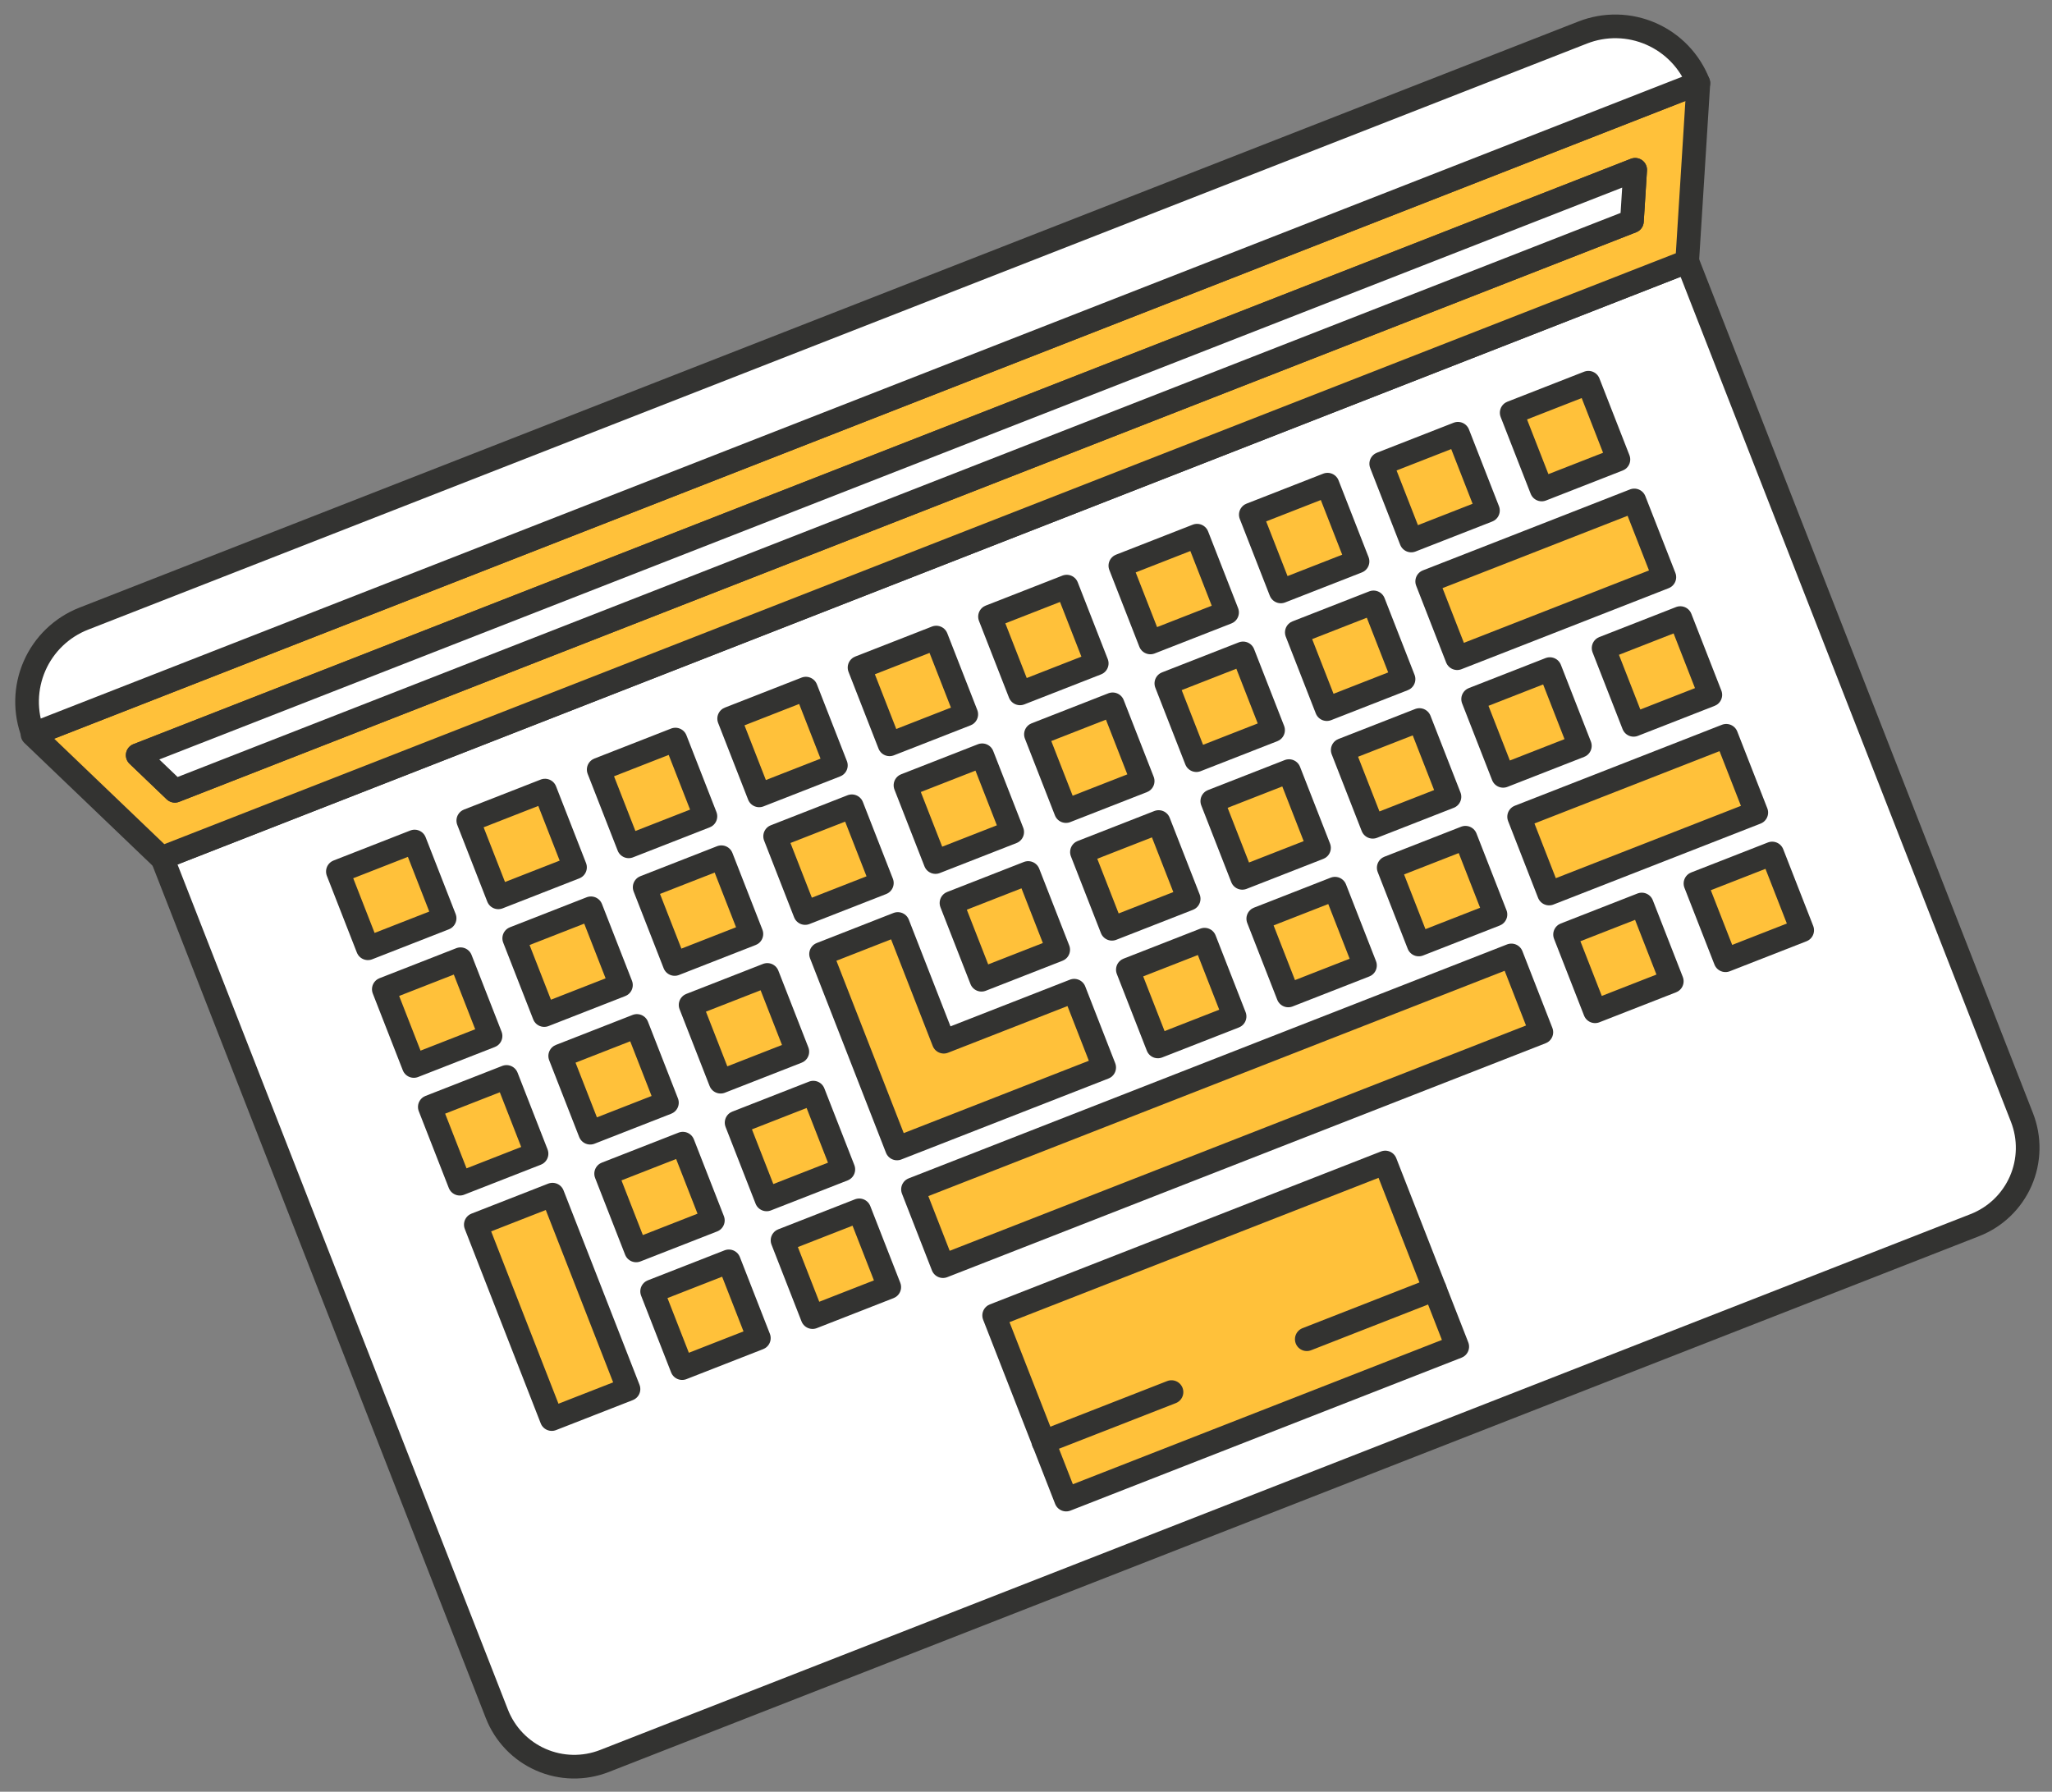 <svg width="260" height="227" viewBox="0 0 260 227" fill="none" xmlns="http://www.w3.org/2000/svg">
<rect x="0" y="0" width="260" height="227" fill="#808080" stroke="none"/>
<path d="M0 2.38e-06H207.562V116.49C207.562 119.283 206.453 121.961 204.479 123.935C202.505 125.91 199.828 127.019 197.036 127.019H10.541C9.158 127.021 7.787 126.75 6.508 126.222C5.23 125.694 4.067 124.918 3.088 123.941C2.109 122.963 1.333 121.801 0.803 120.523C0.273 119.245 -1.51828e-06 117.874 0 116.49V2.38e-06Z" transform="matrix(-0.931 0.364 0.364 0.931 213.793 33.127)" fill="white" stroke="#333331" stroke-width="3" stroke-linecap="round" stroke-linejoin="round"/>
<path d="M194.719 98.153L1.419 22.594L9.51689e-07 -3.57018e-07L211.067 82.5L194.719 98.153Z" transform="translate(215.193 10.541) scale(-1 1)" fill="#FFC13A" stroke="#333331" stroke-width="3" stroke-linecap="round" stroke-linejoin="round"/>
<path d="M11.313 3.16548e-06H215.319C218.318 3.16548e-06 221.193 1.191 223.313 3.312C225.433 5.433 226.624 8.309 226.624 11.308H-4.75868e-07C-8.29082e-07 9.823 0.293 8.351 0.861 6.979C1.43 5.606 2.263 4.36 3.314 3.309C4.365 2.259 5.612 1.426 6.984 0.859C8.357 0.291 9.828 -0.001 11.313 3.16548e-06Z" transform="matrix(-0.931 0.364 0.364 0.931 211.076 0)" fill="white" stroke="#333331" stroke-width="3" stroke-linecap="round" stroke-linejoin="round"/>
<path d="M0.413 6.512L-1.66546e-06 -5.95029e-07L189.737 74.162L185.028 78.67L0.413 6.512Z" transform="translate(207.186 21.514) scale(-1 1)" fill="white" stroke="#333331" stroke-width="3" stroke-linecap="round" stroke-linejoin="round"/>
<path d="M0.413 6.512L-1.66546e-06 -5.95029e-07L189.737 74.162L185.028 78.67L0.413 6.512Z" transform="translate(207.186 21.514) scale(-1 1)" fill="white" stroke="#333331" stroke-width="3" stroke-linecap="round" stroke-linejoin="round"/>
<path d="M53.227 3.808e-06H2.85521e-06V25.058H53.227V3.808e-06Z" transform="matrix(-0.931 0.364 0.364 0.931 175.52 147.28)" fill="#FFC13A" stroke="#333331" stroke-width="3" stroke-linecap="round" stroke-linejoin="round"/>
<path d="M-1.90338e-06 3.80819e-06L16.216 6.341" transform="translate(181.794 163.326) scale(-1 1)" stroke="#333331" stroke-width="3" stroke-linecap="round" stroke-linejoin="round"/>
<path d="M4.75844e-06 4.76024e-06L16.216 6.333" transform="translate(148.434 176.367) scale(-1 1)" stroke="#333331" stroke-width="3" stroke-linecap="round" stroke-linejoin="round"/>
<path d="M10.44 -2.856e-06H0V10.443H10.44V-2.856e-06Z" transform="matrix(-0.931 0.364 0.364 0.931 224.546 108.132)" fill="#FFC13A" stroke="#333331" stroke-width="3" stroke-linecap="round" stroke-linejoin="round"/>
<path d="M10.44 -3.808e-06H0V10.443H10.44V-3.808e-06Z" transform="matrix(-0.931 0.364 0.364 0.931 208.023 114.596)" fill="#FFC13A" stroke="#333331" stroke-width="3" stroke-linecap="round" stroke-linejoin="round"/>
<path d="M69.893 25.839L3.797 -1.42807e-06L-1.66546e-06 9.726L66.097 35.564L75.818 39.362L79.615 29.637L69.893 25.839Z" transform="translate(195.297 121.047) scale(-1 1)" fill="#FFC13A" stroke="#333331" stroke-width="3" stroke-linecap="round" stroke-linejoin="round"/>
<path d="M10.44 0H0V10.443H10.44V0Z" transform="matrix(-0.931 0.364 0.364 0.931 108.872 153.342)" fill="#FFC13A" stroke="#333331" stroke-width="3" stroke-linecap="round" stroke-linejoin="round"/>
<path d="M10.44 -2.856e-06H0V10.443H10.44V-2.856e-06Z" transform="matrix(-0.931 0.364 0.364 0.931 92.349 159.805)" fill="#FFC13A" stroke="#333331" stroke-width="3" stroke-linecap="round" stroke-linejoin="round"/>
<path d="M20.325 6.458L3.805 -1.66608e-06L1.07065e-06 9.726L16.528 16.183L26.25 19.982L30.047 10.256L20.325 6.458Z" transform="translate(222.529 93.22) scale(-1 1)" fill="#FFC13A" stroke="#333331" stroke-width="3" stroke-linecap="round" stroke-linejoin="round"/>
<path d="M10.44 0H0V10.443H10.44V0Z" transform="matrix(-0.931 0.364 0.364 0.931 185.68 106.135)" fill="#FFC13A" stroke="#333331" stroke-width="3" stroke-linecap="round" stroke-linejoin="round"/>
<path d="M10.44 0H-2.14141e-06V10.443H10.44V0Z" transform="matrix(-0.931 0.364 0.364 0.931 169.149 112.591)" fill="#FFC13A" stroke="#333331" stroke-width="3" stroke-linecap="round" stroke-linejoin="round"/>
<path d="M10.44 -2.856e-06H5.71042e-06V10.443H10.44V-2.856e-06Z" transform="matrix(-0.931 0.364 0.364 0.931 152.626 119.051)" fill="#FFC13A" stroke="#333331" stroke-width="3" stroke-linecap="round" stroke-linejoin="round"/>
<path d="M10.44 0H2.85521e-06V10.443H10.44V0Z" transform="matrix(-0.931 0.364 0.364 0.931 103.052 138.43)" fill="#FFC13A" stroke="#333331" stroke-width="3" stroke-linecap="round" stroke-linejoin="round"/>
<path d="M10.44 0H0V10.443H10.44V0Z" transform="matrix(-0.931 0.364 0.364 0.931 86.521 144.893)" fill="#FFC13A" stroke="#333331" stroke-width="3" stroke-linecap="round" stroke-linejoin="round"/>
<path d="M9.628 -9.52047e-07L5.824 9.718L4.75844e-06 24.63L9.722 28.428L15.546 13.524L19.343 3.798L9.628 -9.52047e-07Z" transform="translate(79.632 151.355) scale(-1 1)" fill="#FFC13A" stroke="#333331" stroke-width="3" stroke-linecap="round" stroke-linejoin="round"/>
<path d="M10.44 0H0V10.443H10.44V0Z" transform="matrix(-0.931 0.364 0.364 0.931 212.906 78.307)" fill="#FFC13A" stroke="#333331" stroke-width="3" stroke-linecap="round" stroke-linejoin="round"/>
<path d="M10.44 -2.142e-06H0V10.443H10.44V-2.142e-06Z" transform="matrix(-0.931 0.364 0.364 0.931 196.375 84.77)" fill="#FFC13A" stroke="#333331" stroke-width="3" stroke-linecap="round" stroke-linejoin="round"/>
<path d="M10.44 2.856e-06H0V10.443H10.44V2.856e-06Z" transform="matrix(-0.931 0.364 0.364 0.931 179.852 91.223)" fill="#FFC13A" stroke="#333331" stroke-width="3" stroke-linecap="round" stroke-linejoin="round"/>
<path d="M10.44 -2.38e-06H0V10.443H10.44V-2.38e-06Z" transform="matrix(-0.931 0.364 0.364 0.931 163.324 97.693)" fill="#FFC13A" stroke="#333331" stroke-width="3" stroke-linecap="round" stroke-linejoin="round"/>
<path d="M10.44 -3.332e-06H-5.23455e-06V10.443H10.44V-3.332e-06Z" transform="matrix(-0.931 0.364 0.364 0.931 146.808 104.146)" fill="#FFC13A" stroke="#333331" stroke-width="3" stroke-linecap="round" stroke-linejoin="round"/>
<path d="M10.44 -4.284e-06H4.28281e-06V10.443H10.44V-4.284e-06Z" transform="matrix(-0.931 0.364 0.364 0.931 130.278 110.601)" fill="#FFC13A" stroke="#333331" stroke-width="3" stroke-linecap="round" stroke-linejoin="round"/>
<path d="M26.149 -1.90409e-06L20.325 14.912L13.519 12.252L3.797 8.454L-5.23429e-06 18.18L9.722 21.978L16.528 24.638L26.25 28.436L30.047 18.71L35.87 3.806L26.149 -1.90409e-06Z" transform="translate(139.905 117.062) scale(-1 1)" fill="#FFC13A" stroke="#333331" stroke-width="3" stroke-linecap="round" stroke-linejoin="round"/>
<path d="M10.44 5.712e-06H3.80694e-06V10.443H10.44V5.712e-06Z" transform="matrix(-0.931 0.364 0.364 0.931 97.224 123.517)" fill="#FFC13A" stroke="#333331" stroke-width="3" stroke-linecap="round" stroke-linejoin="round"/>
<path d="M10.44 4.76e-06H0V10.443H10.44V4.76e-06Z" transform="matrix(-0.931 0.364 0.364 0.931 80.701 129.98)" fill="#FFC13A" stroke="#333331" stroke-width="3" stroke-linecap="round" stroke-linejoin="round"/>
<path d="M10.44 0H3.33108e-06V10.443H10.44V0Z" transform="matrix(-0.931 0.364 0.364 0.931 64.18 136.44)" fill="#FFC13A" stroke="#333331" stroke-width="3" stroke-linecap="round" stroke-linejoin="round"/>
<path d="M20.325 6.458L3.805 1.66608e-06L0 9.718L16.528 16.183L26.25 19.982L30.047 10.256L20.325 6.458Z" transform="translate(210.881 63.403) scale(-1 1)" fill="#FFC13A" stroke="#333331" stroke-width="3" stroke-linecap="round" stroke-linejoin="round"/>
<path d="M10.44 2.38e-06H2.14141e-06V10.443H10.44V2.38e-06Z" transform="matrix(-0.931 0.364 0.364 0.931 174.034 76.318)" fill="#FFC13A" stroke="#333331" stroke-width="3" stroke-linecap="round" stroke-linejoin="round"/>
<path d="M10.44 0H0V10.443H10.44V0Z" transform="matrix(-0.931 0.364 0.364 0.931 157.503 82.781)" fill="#FFC13A" stroke="#333331" stroke-width="3" stroke-linecap="round" stroke-linejoin="round"/>
<path d="M10.44 0H-4.28281e-06V10.443H10.44V0Z" transform="matrix(-0.931 0.364 0.364 0.931 140.98 89.233)" fill="#FFC13A" stroke="#333331" stroke-width="3" stroke-linecap="round" stroke-linejoin="round"/>
<path d="M10.44 0H5.23455e-06V10.443H10.44V0Z" transform="matrix(-0.931 0.364 0.364 0.931 124.449 95.689)" fill="#FFC13A" stroke="#333331" stroke-width="3" stroke-linecap="round" stroke-linejoin="round"/>
<path d="M10.44 0H-4.75868e-06V10.443H10.44V0Z" transform="matrix(-0.931 0.364 0.364 0.931 107.934 102.149)" fill="#FFC13A" stroke="#333331" stroke-width="3" stroke-linecap="round" stroke-linejoin="round"/>
<path d="M10.44 -2.38e-06H4.75868e-06V10.443H10.44V-2.38e-06Z" transform="matrix(-0.931 0.364 0.364 0.931 91.403 108.604)" fill="#FFC13A" stroke="#333331" stroke-width="3" stroke-linecap="round" stroke-linejoin="round"/>
<path d="M10.44 4.284e-06H2.37934e-06V10.443H10.44V4.284e-06Z" transform="matrix(-0.931 0.364 0.364 0.931 74.875 115.075)" fill="#FFC13A" stroke="#333331" stroke-width="3" stroke-linecap="round" stroke-linejoin="round"/>
<path d="M10.44 3.332e-06H4.28281e-06V10.443H10.44V3.332e-06Z" transform="matrix(-0.931 0.364 0.364 0.931 58.352 121.527)" fill="#FFC13A" stroke="#333331" stroke-width="3" stroke-linecap="round" stroke-linejoin="round"/>
<path d="M10.44 0H-2.37934e-06V10.443H10.44V0Z" transform="matrix(-0.931 0.364 0.364 0.931 201.26 48.489)" fill="#FFC13A" stroke="#333331" stroke-width="3" stroke-linecap="round" stroke-linejoin="round"/>
<path d="M10.44 0H0V10.443H10.44V0Z" transform="matrix(-0.931 0.364 0.364 0.931 184.729 54.953)" fill="#FFC13A" stroke="#333331" stroke-width="3" stroke-linecap="round" stroke-linejoin="round"/>
<path d="M10.44 0H-2.85521e-06V10.443H10.44V0Z" transform="matrix(-0.931 0.364 0.364 0.931 168.206 61.405)" fill="#FFC13A" stroke="#333331" stroke-width="3" stroke-linecap="round" stroke-linejoin="round"/>
<path d="M10.44 0H-5.23455e-06V10.443H10.44V0Z" transform="matrix(-0.931 0.364 0.364 0.931 151.675 67.868)" fill="#FFC13A" stroke="#333331" stroke-width="3" stroke-linecap="round" stroke-linejoin="round"/>
<path d="M10.44 0H-3.33108e-06V10.443H10.44V0Z" transform="matrix(-0.931 0.364 0.364 0.931 135.16 74.321)" fill="#FFC13A" stroke="#333331" stroke-width="3" stroke-linecap="round" stroke-linejoin="round"/>
<path d="M10.44 -2.618e-06H-5.71042e-06V10.443H10.44V-2.618e-06Z" transform="matrix(-0.931 0.364 0.364 0.931 118.629 80.776)" fill="#FFC13A" stroke="#333331" stroke-width="3" stroke-linecap="round" stroke-linejoin="round"/>
<path d="M10.44 0H-3.80694e-06V10.443H10.44V0Z" transform="matrix(-0.931 0.364 0.364 0.931 102.108 87.244)" fill="#FFC13A" stroke="#333331" stroke-width="3" stroke-linecap="round" stroke-linejoin="round"/>
<path d="M10.44 -2.856e-06H5.71042e-06V10.443H10.44V-2.856e-06Z" transform="matrix(-0.931 0.364 0.364 0.931 85.578 93.699)" fill="#FFC13A" stroke="#333331" stroke-width="3" stroke-linecap="round" stroke-linejoin="round"/>
<path d="M10.44 2.142e-06H3.33108e-06V10.443H10.44V2.142e-06Z" transform="matrix(-0.931 0.364 0.364 0.931 69.055 100.162)" fill="#FFC13A" stroke="#333331" stroke-width="3" stroke-linecap="round" stroke-linejoin="round"/>
<path d="M10.44 -4.76e-06H-6.66215e-06V10.443H10.44V-4.76e-06Z" transform="matrix(-0.931 0.364 0.364 0.931 52.532 106.615)" fill="#FFC13A" stroke="#333331" stroke-width="3" stroke-linecap="round" stroke-linejoin="round"/>
</svg>
